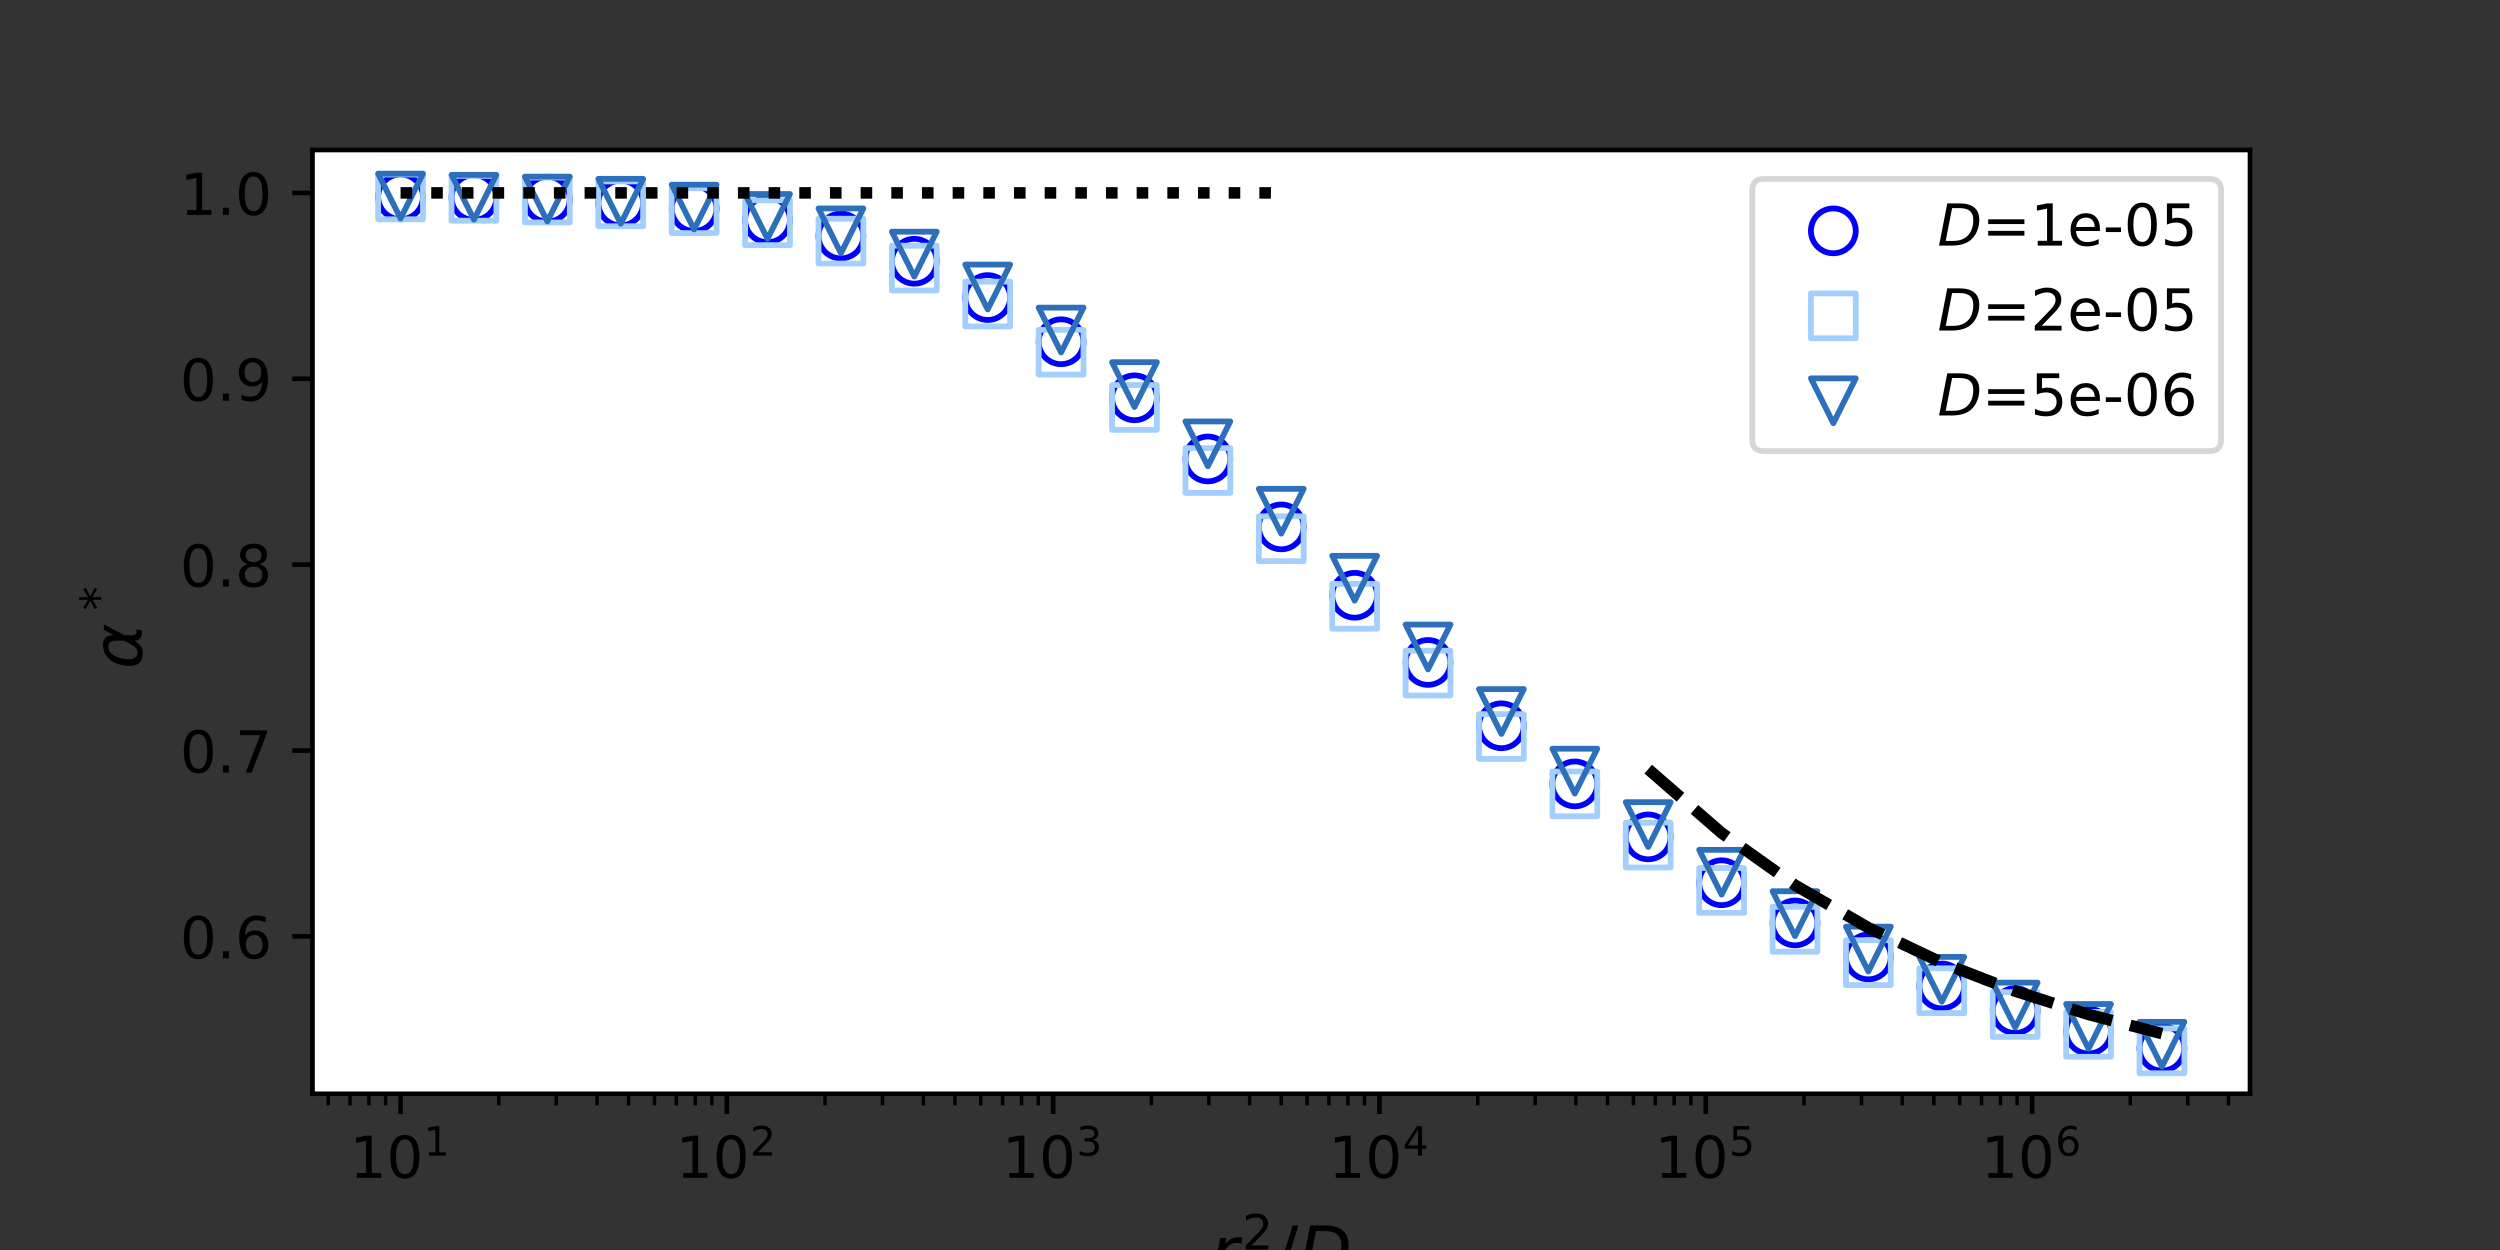 <?xml version="1.0" encoding="utf-8" standalone="no"?>
<!DOCTYPE svg PUBLIC "-//W3C//DTD SVG 1.1//EN"
  "http://www.w3.org/Graphics/SVG/1.1/DTD/svg11.dtd">
<!-- Created with matplotlib (https://matplotlib.org/) -->
<svg height="216pt" version="1.1" viewBox="0 0 432 216" width="432pt" xmlns="http://www.w3.org/2000/svg" xmlns:xlink="http://www.w3.org/1999/xlink">
 <rect x="0" y="0" width="432" height="216" fill="#333333" stroke="none"/>
 <defs>
  <style type="text/css">*{stroke-linecap:butt;stroke-linejoin:round;}</style>
 </defs>
 <g id="figure_1">
  <g id="patch_1">
   <path d="M 0 216 
L 432 216 
L 432 0 
L 0 0 
z
" style="fill:none;"/>
  </g>
  <g id="axes_1">
   <g id="patch_2">
    <path d="M 54 189 
L 388.8 189 
L 388.8 25.92 
L 54 25.92 
z
" style="fill:#ffffff;"/>
   </g>
   <g id="PathCollection_1">
    <defs>
     <path d="M 0 3.873 
C 1.027 3.873 2.012 3.465 2.739 2.739 
C 3.465 2.012 3.873 1.027 3.873 -0 
C 3.873 -1.027 3.465 -2.012 2.739 -2.739 
C 2.012 -3.465 1.027 -3.873 0 -3.873 
C -1.027 -3.873 -2.012 -3.465 -2.739 -2.739 
C -3.465 -2.012 -3.873 -1.027 -3.873 0 
C -3.873 1.027 -3.465 2.012 -2.739 2.739 
C -2.012 3.465 -1.027 3.873 0 3.873 
z
" id="C0_0_aa747ebd10"/>
    </defs>
    <g clip-path="url(#p4f9178a44e)">
     <use style="fill:none;stroke:#0000ff;" x="69.218" xlink:href="#C0_0_aa747ebd10" y="34.015"/>
    </g>
    <g clip-path="url(#p4f9178a44e)">
     <use style="fill:none;stroke:#0000ff;" x="81.9" xlink:href="#C0_0_aa747ebd10" y="34.131"/>
    </g>
    <g clip-path="url(#p4f9178a44e)">
     <use style="fill:none;stroke:#0000ff;" x="94.582" xlink:href="#C0_0_aa747ebd10" y="34.425"/>
    </g>
    <g clip-path="url(#p4f9178a44e)">
     <use style="fill:none;stroke:#0000ff;" x="107.264" xlink:href="#C0_0_aa747ebd10" y="35.079"/>
    </g>
    <g clip-path="url(#p4f9178a44e)">
     <use style="fill:none;stroke:#0000ff;" x="119.945" xlink:href="#C0_0_aa747ebd10" y="36.046"/>
    </g>
    <g clip-path="url(#p4f9178a44e)">
     <use style="fill:none;stroke:#0000ff;" x="132.627" xlink:href="#C0_0_aa747ebd10" y="37.988"/>
    </g>
    <g clip-path="url(#p4f9178a44e)">
     <use style="fill:none;stroke:#0000ff;" x="145.309" xlink:href="#C0_0_aa747ebd10" y="40.779"/>
    </g>
    <g clip-path="url(#p4f9178a44e)">
     <use style="fill:none;stroke:#0000ff;" x="157.991" xlink:href="#C0_0_aa747ebd10" y="45.143"/>
    </g>
    <g clip-path="url(#p4f9178a44e)">
     <use style="fill:none;stroke:#0000ff;" x="170.673" xlink:href="#C0_0_aa747ebd10" y="51.417"/>
    </g>
    <g clip-path="url(#p4f9178a44e)">
     <use style="fill:none;stroke:#0000ff;" x="183.355" xlink:href="#C0_0_aa747ebd10" y="59.054"/>
    </g>
    <g clip-path="url(#p4f9178a44e)">
     <use style="fill:none;stroke:#0000ff;" x="196.036" xlink:href="#C0_0_aa747ebd10" y="68.738"/>
    </g>
    <g clip-path="url(#p4f9178a44e)">
     <use style="fill:none;stroke:#0000ff;" x="208.718" xlink:href="#C0_0_aa747ebd10" y="79.308"/>
    </g>
    <g clip-path="url(#p4f9178a44e)">
     <use style="fill:none;stroke:#0000ff;" x="221.4" xlink:href="#C0_0_aa747ebd10" y="91.047"/>
    </g>
    <g clip-path="url(#p4f9178a44e)">
     <use style="fill:none;stroke:#0000ff;" x="234.082" xlink:href="#C0_0_aa747ebd10" y="102.861"/>
    </g>
    <g clip-path="url(#p4f9178a44e)">
     <use style="fill:none;stroke:#0000ff;" x="246.764" xlink:href="#C0_0_aa747ebd10" y="114.474"/>
    </g>
    <g clip-path="url(#p4f9178a44e)">
     <use style="fill:none;stroke:#0000ff;" x="259.445" xlink:href="#C0_0_aa747ebd10" y="125.413"/>
    </g>
    <g clip-path="url(#p4f9178a44e)">
     <use style="fill:none;stroke:#0000ff;" x="272.127" xlink:href="#C0_0_aa747ebd10" y="135.458"/>
    </g>
    <g clip-path="url(#p4f9178a44e)">
     <use style="fill:none;stroke:#0000ff;" x="284.809" xlink:href="#C0_0_aa747ebd10" y="144.613"/>
    </g>
    <g clip-path="url(#p4f9178a44e)">
     <use style="fill:none;stroke:#0000ff;" x="297.491" xlink:href="#C0_0_aa747ebd10" y="152.536"/>
    </g>
    <g clip-path="url(#p4f9178a44e)">
     <use style="fill:none;stroke:#0000ff;" x="310.173" xlink:href="#C0_0_aa747ebd10" y="159.482"/>
    </g>
    <g clip-path="url(#p4f9178a44e)">
     <use style="fill:none;stroke:#0000ff;" x="322.855" xlink:href="#C0_0_aa747ebd10" y="165.356"/>
    </g>
    <g clip-path="url(#p4f9178a44e)">
     <use style="fill:none;stroke:#0000ff;" x="335.536" xlink:href="#C0_0_aa747ebd10" y="170.372"/>
    </g>
    <g clip-path="url(#p4f9178a44e)">
     <use style="fill:none;stroke:#0000ff;" x="348.218" xlink:href="#C0_0_aa747ebd10" y="174.627"/>
    </g>
    <g clip-path="url(#p4f9178a44e)">
     <use style="fill:none;stroke:#0000ff;" x="360.9" xlink:href="#C0_0_aa747ebd10" y="178.178"/>
    </g>
    <g clip-path="url(#p4f9178a44e)">
     <use style="fill:none;stroke:#0000ff;" x="373.582" xlink:href="#C0_0_aa747ebd10" y="181.138"/>
    </g>
   </g>
   <g id="PathCollection_2">
    <defs>
     <path d="M -3.873 3.873 
L 3.873 3.873 
L 3.873 -3.873 
L -3.873 -3.873 
z
" id="C1_0_0192ab6ee5"/>
    </defs>
    <g clip-path="url(#p4f9178a44e)">
     <use style="fill:none;stroke:#a2cffe;" x="69.218" xlink:href="#C1_0_0192ab6ee5" y="34.025"/>
    </g>
    <g clip-path="url(#p4f9178a44e)">
     <use style="fill:none;stroke:#a2cffe;" x="81.9" xlink:href="#C1_0_0192ab6ee5" y="34.264"/>
    </g>
    <g clip-path="url(#p4f9178a44e)">
     <use style="fill:none;stroke:#a2cffe;" x="94.582" xlink:href="#C1_0_0192ab6ee5" y="34.561"/>
    </g>
    <g clip-path="url(#p4f9178a44e)">
     <use style="fill:none;stroke:#a2cffe;" x="107.264" xlink:href="#C1_0_0192ab6ee5" y="35.224"/>
    </g>
    <g clip-path="url(#p4f9178a44e)">
     <use style="fill:none;stroke:#a2cffe;" x="119.945" xlink:href="#C1_0_0192ab6ee5" y="36.4"/>
    </g>
    <g clip-path="url(#p4f9178a44e)">
     <use style="fill:none;stroke:#a2cffe;" x="132.627" xlink:href="#C1_0_0192ab6ee5" y="38.495"/>
    </g>
    <g clip-path="url(#p4f9178a44e)">
     <use style="fill:none;stroke:#a2cffe;" x="145.309" xlink:href="#C1_0_0192ab6ee5" y="41.665"/>
    </g>
    <g clip-path="url(#p4f9178a44e)">
     <use style="fill:none;stroke:#a2cffe;" x="157.991" xlink:href="#C1_0_0192ab6ee5" y="46.326"/>
    </g>
    <g clip-path="url(#p4f9178a44e)">
     <use style="fill:none;stroke:#a2cffe;" x="170.673" xlink:href="#C1_0_0192ab6ee5" y="52.539"/>
    </g>
    <g clip-path="url(#p4f9178a44e)">
     <use style="fill:none;stroke:#a2cffe;" x="183.355" xlink:href="#C1_0_0192ab6ee5" y="60.864"/>
    </g>
    <g clip-path="url(#p4f9178a44e)">
     <use style="fill:none;stroke:#a2cffe;" x="196.036" xlink:href="#C1_0_0192ab6ee5" y="70.404"/>
    </g>
    <g clip-path="url(#p4f9178a44e)">
     <use style="fill:none;stroke:#a2cffe;" x="208.718" xlink:href="#C1_0_0192ab6ee5" y="81.304"/>
    </g>
    <g clip-path="url(#p4f9178a44e)">
     <use style="fill:none;stroke:#a2cffe;" x="221.4" xlink:href="#C1_0_0192ab6ee5" y="93.09"/>
    </g>
    <g clip-path="url(#p4f9178a44e)">
     <use style="fill:none;stroke:#a2cffe;" x="234.082" xlink:href="#C1_0_0192ab6ee5" y="104.771"/>
    </g>
    <g clip-path="url(#p4f9178a44e)">
     <use style="fill:none;stroke:#a2cffe;" x="246.764" xlink:href="#C1_0_0192ab6ee5" y="116.314"/>
    </g>
    <g clip-path="url(#p4f9178a44e)">
     <use style="fill:none;stroke:#a2cffe;" x="259.445" xlink:href="#C1_0_0192ab6ee5" y="127.267"/>
    </g>
    <g clip-path="url(#p4f9178a44e)">
     <use style="fill:none;stroke:#a2cffe;" x="272.127" xlink:href="#C1_0_0192ab6ee5" y="137.187"/>
    </g>
    <g clip-path="url(#p4f9178a44e)">
     <use style="fill:none;stroke:#a2cffe;" x="284.809" xlink:href="#C1_0_0192ab6ee5" y="146.028"/>
    </g>
    <g clip-path="url(#p4f9178a44e)">
     <use style="fill:none;stroke:#a2cffe;" x="297.491" xlink:href="#C1_0_0192ab6ee5" y="153.865"/>
    </g>
    <g clip-path="url(#p4f9178a44e)">
     <use style="fill:none;stroke:#a2cffe;" x="310.173" xlink:href="#C1_0_0192ab6ee5" y="160.577"/>
    </g>
    <g clip-path="url(#p4f9178a44e)">
     <use style="fill:none;stroke:#a2cffe;" x="322.855" xlink:href="#C1_0_0192ab6ee5" y="166.347"/>
    </g>
    <g clip-path="url(#p4f9178a44e)">
     <use style="fill:none;stroke:#a2cffe;" x="335.536" xlink:href="#C1_0_0192ab6ee5" y="171.195"/>
    </g>
    <g clip-path="url(#p4f9178a44e)">
     <use style="fill:none;stroke:#a2cffe;" x="348.218" xlink:href="#C1_0_0192ab6ee5" y="175.303"/>
    </g>
    <g clip-path="url(#p4f9178a44e)">
     <use style="fill:none;stroke:#a2cffe;" x="360.9" xlink:href="#C1_0_0192ab6ee5" y="178.73"/>
    </g>
    <g clip-path="url(#p4f9178a44e)">
     <use style="fill:none;stroke:#a2cffe;" x="373.582" xlink:href="#C1_0_0192ab6ee5" y="181.587"/>
    </g>
   </g>
   <g id="PathCollection_3">
    <path clip-path="url(#p4f9178a44e)" d="M 69.218 37.747 
L 73.091 30.001 
L 65.345 30.001 
z
" style="fill:none;stroke:#2c6fbb;"/>
    <path clip-path="url(#p4f9178a44e)" d="M 81.9 37.953 
L 85.773 30.207 
L 78.027 30.207 
z
" style="fill:none;stroke:#2c6fbb;"/>
    <path clip-path="url(#p4f9178a44e)" d="M 94.582 38.262 
L 98.455 30.516 
L 90.709 30.516 
z
" style="fill:none;stroke:#2c6fbb;"/>
    <path clip-path="url(#p4f9178a44e)" d="M 107.264 38.652 
L 111.137 30.906 
L 103.391 30.906 
z
" style="fill:none;stroke:#2c6fbb;"/>
    <path clip-path="url(#p4f9178a44e)" d="M 119.945 39.656 
L 123.818 31.91 
L 116.072 31.91 
z
" style="fill:none;stroke:#2c6fbb;"/>
    <path clip-path="url(#p4f9178a44e)" d="M 132.627 41.278 
L 136.5 33.532 
L 128.754 33.532 
z
" style="fill:none;stroke:#2c6fbb;"/>
    <path clip-path="url(#p4f9178a44e)" d="M 145.309 43.765 
L 149.182 36.019 
L 141.436 36.019 
z
" style="fill:none;stroke:#2c6fbb;"/>
    <path clip-path="url(#p4f9178a44e)" d="M 157.991 47.784 
L 161.864 40.038 
L 154.118 40.038 
z
" style="fill:none;stroke:#2c6fbb;"/>
    <path clip-path="url(#p4f9178a44e)" d="M 170.673 53.467 
L 174.546 45.721 
L 166.8 45.721 
z
" style="fill:none;stroke:#2c6fbb;"/>
    <path clip-path="url(#p4f9178a44e)" d="M 183.355 60.902 
L 187.228 53.156 
L 179.482 53.156 
z
" style="fill:none;stroke:#2c6fbb;"/>
    <path clip-path="url(#p4f9178a44e)" d="M 196.036 70.333 
L 199.909 62.587 
L 192.163 62.587 
z
" style="fill:none;stroke:#2c6fbb;"/>
    <path clip-path="url(#p4f9178a44e)" d="M 208.718 80.565 
L 212.591 72.819 
L 204.845 72.819 
z
" style="fill:none;stroke:#2c6fbb;"/>
    <path clip-path="url(#p4f9178a44e)" d="M 221.4 92.214 
L 225.273 84.468 
L 217.527 84.468 
z
" style="fill:none;stroke:#2c6fbb;"/>
    <path clip-path="url(#p4f9178a44e)" d="M 234.082 103.792 
L 237.955 96.046 
L 230.209 96.046 
z
" style="fill:none;stroke:#2c6fbb;"/>
    <path clip-path="url(#p4f9178a44e)" d="M 246.764 115.669 
L 250.637 107.923 
L 242.891 107.923 
z
" style="fill:none;stroke:#2c6fbb;"/>
    <path clip-path="url(#p4f9178a44e)" d="M 259.445 126.82 
L 263.318 119.074 
L 255.572 119.074 
z
" style="fill:none;stroke:#2c6fbb;"/>
    <path clip-path="url(#p4f9178a44e)" d="M 272.127 137.126 
L 276 129.38 
L 268.254 129.38 
z
" style="fill:none;stroke:#2c6fbb;"/>
    <path clip-path="url(#p4f9178a44e)" d="M 284.809 146.361 
L 288.682 138.615 
L 280.936 138.615 
z
" style="fill:none;stroke:#2c6fbb;"/>
    <path clip-path="url(#p4f9178a44e)" d="M 297.491 154.594 
L 301.364 146.848 
L 293.618 146.848 
z
" style="fill:none;stroke:#2c6fbb;"/>
    <path clip-path="url(#p4f9178a44e)" d="M 310.173 161.749 
L 314.046 154.003 
L 306.3 154.003 
z
" style="fill:none;stroke:#2c6fbb;"/>
    <path clip-path="url(#p4f9178a44e)" d="M 322.855 167.87 
L 326.728 160.124 
L 318.982 160.124 
z
" style="fill:none;stroke:#2c6fbb;"/>
    <path clip-path="url(#p4f9178a44e)" d="M 335.536 173.095 
L 339.409 165.349 
L 331.663 165.349 
z
" style="fill:none;stroke:#2c6fbb;"/>
    <path clip-path="url(#p4f9178a44e)" d="M 348.218 177.546 
L 352.091 169.8 
L 344.345 169.8 
z
" style="fill:none;stroke:#2c6fbb;"/>
    <path clip-path="url(#p4f9178a44e)" d="M 360.9 181.243 
L 364.773 173.497 
L 357.027 173.497 
z
" style="fill:none;stroke:#2c6fbb;"/>
    <path clip-path="url(#p4f9178a44e)" d="M 373.582 184.324 
L 377.455 176.578 
L 369.709 176.578 
z
" style="fill:none;stroke:#2c6fbb;"/>
   </g>
   <g id="matplotlib.axis_1">
    <g id="xtick_1">
     <g id="line2d_1">
      <defs>
       <path d="M 0 0 
L 0 3.5 
" id="m1afbe76cda" style="stroke:#000000;stroke-width:0.8;"/>
      </defs>
      <g>
       <use style="stroke:#000000;stroke-width:0.8;" x="69.218" xlink:href="#m1afbe76cda" y="189"/>
      </g>
     </g>
     <g id="text_1">
      <!-- $\mathdefault{10^{1}}$ -->
      <g transform="translate(60.418 203.598)scale(0.1 -0.1)">
       <defs>
        <path d="M 12.406 8.297 
L 28.516 8.297 
L 28.516 63.922 
L 10.984 60.406 
L 10.984 69.391 
L 28.422 72.906 
L 38.281 72.906 
L 38.281 8.297 
L 54.391 8.297 
L 54.391 0 
L 12.406 0 
z
" id="DejaVuSans-49"/>
        <path d="M 31.781 66.406 
Q 24.172 66.406 20.328 58.906 
Q 16.5 51.422 16.5 36.375 
Q 16.5 21.391 20.328 13.891 
Q 24.172 6.391 31.781 6.391 
Q 39.453 6.391 43.281 13.891 
Q 47.125 21.391 47.125 36.375 
Q 47.125 51.422 43.281 58.906 
Q 39.453 66.406 31.781 66.406 
z
M 31.781 74.219 
Q 44.047 74.219 50.516 64.516 
Q 56.984 54.828 56.984 36.375 
Q 56.984 17.969 50.516 8.266 
Q 44.047 -1.422 31.781 -1.422 
Q 19.531 -1.422 13.062 8.266 
Q 6.594 17.969 6.594 36.375 
Q 6.594 54.828 13.062 64.516 
Q 19.531 74.219 31.781 74.219 
z
" id="DejaVuSans-48"/>
       </defs>
       <use transform="translate(0 0.684)" xlink:href="#DejaVuSans-49"/>
       <use transform="translate(63.623 0.684)" xlink:href="#DejaVuSans-48"/>
       <use transform="translate(128.203 38.966)scale(0.7)" xlink:href="#DejaVuSans-49"/>
      </g>
     </g>
    </g>
    <g id="xtick_2">
     <g id="line2d_2">
      <g>
       <use style="stroke:#000000;stroke-width:0.8;" x="125.603" xlink:href="#m1afbe76cda" y="189"/>
      </g>
     </g>
     <g id="text_2">
      <!-- $\mathdefault{10^{2}}$ -->
      <g transform="translate(116.803 203.598)scale(0.1 -0.1)">
       <defs>
        <path d="M 19.188 8.297 
L 53.609 8.297 
L 53.609 0 
L 7.328 0 
L 7.328 8.297 
Q 12.938 14.109 22.625 23.891 
Q 32.328 33.688 34.812 36.531 
Q 39.547 41.844 41.422 45.531 
Q 43.312 49.219 43.312 52.781 
Q 43.312 58.594 39.234 62.25 
Q 35.156 65.922 28.609 65.922 
Q 23.969 65.922 18.812 64.312 
Q 13.672 62.703 7.812 59.422 
L 7.812 69.391 
Q 13.766 71.781 18.938 73 
Q 24.125 74.219 28.422 74.219 
Q 39.75 74.219 46.484 68.547 
Q 53.219 62.891 53.219 53.422 
Q 53.219 48.922 51.531 44.891 
Q 49.859 40.875 45.406 35.406 
Q 44.188 33.984 37.641 27.219 
Q 31.109 20.453 19.188 8.297 
z
" id="DejaVuSans-50"/>
       </defs>
       <use transform="translate(0 0.766)" xlink:href="#DejaVuSans-49"/>
       <use transform="translate(63.623 0.766)" xlink:href="#DejaVuSans-48"/>
       <use transform="translate(128.203 39.047)scale(0.7)" xlink:href="#DejaVuSans-50"/>
      </g>
     </g>
    </g>
    <g id="xtick_3">
     <g id="line2d_3">
      <g>
       <use style="stroke:#000000;stroke-width:0.8;" x="181.988" xlink:href="#m1afbe76cda" y="189"/>
      </g>
     </g>
     <g id="text_3">
      <!-- $\mathdefault{10^{3}}$ -->
      <g transform="translate(173.188 203.598)scale(0.1 -0.1)">
       <defs>
        <path d="M 40.578 39.312 
Q 47.656 37.797 51.625 33 
Q 55.609 28.219 55.609 21.188 
Q 55.609 10.406 48.188 4.484 
Q 40.766 -1.422 27.094 -1.422 
Q 22.516 -1.422 17.656 -0.516 
Q 12.797 0.391 7.625 2.203 
L 7.625 11.719 
Q 11.719 9.328 16.594 8.109 
Q 21.484 6.891 26.812 6.891 
Q 36.078 6.891 40.938 10.547 
Q 45.797 14.203 45.797 21.188 
Q 45.797 27.641 41.281 31.266 
Q 36.766 34.906 28.719 34.906 
L 20.219 34.906 
L 20.219 43.016 
L 29.109 43.016 
Q 36.375 43.016 40.234 45.922 
Q 44.094 48.828 44.094 54.297 
Q 44.094 59.906 40.109 62.906 
Q 36.141 65.922 28.719 65.922 
Q 24.656 65.922 20.016 65.031 
Q 15.375 64.156 9.812 62.312 
L 9.812 71.094 
Q 15.438 72.656 20.344 73.438 
Q 25.25 74.219 29.594 74.219 
Q 40.828 74.219 47.359 69.109 
Q 53.906 64.016 53.906 55.328 
Q 53.906 49.266 50.438 45.094 
Q 46.969 40.922 40.578 39.312 
z
" id="DejaVuSans-51"/>
       </defs>
       <use transform="translate(0 0.766)" xlink:href="#DejaVuSans-49"/>
       <use transform="translate(63.623 0.766)" xlink:href="#DejaVuSans-48"/>
       <use transform="translate(128.203 39.047)scale(0.7)" xlink:href="#DejaVuSans-51"/>
      </g>
     </g>
    </g>
    <g id="xtick_4">
     <g id="line2d_4">
      <g>
       <use style="stroke:#000000;stroke-width:0.8;" x="238.374" xlink:href="#m1afbe76cda" y="189"/>
      </g>
     </g>
     <g id="text_4">
      <!-- $\mathdefault{10^{4}}$ -->
      <g transform="translate(229.574 203.598)scale(0.1 -0.1)">
       <defs>
        <path d="M 37.797 64.312 
L 12.891 25.391 
L 37.797 25.391 
z
M 35.203 72.906 
L 47.609 72.906 
L 47.609 25.391 
L 58.016 25.391 
L 58.016 17.188 
L 47.609 17.188 
L 47.609 0 
L 37.797 0 
L 37.797 17.188 
L 4.891 17.188 
L 4.891 26.703 
z
" id="DejaVuSans-52"/>
       </defs>
       <use transform="translate(0 0.684)" xlink:href="#DejaVuSans-49"/>
       <use transform="translate(63.623 0.684)" xlink:href="#DejaVuSans-48"/>
       <use transform="translate(128.203 38.966)scale(0.7)" xlink:href="#DejaVuSans-52"/>
      </g>
     </g>
    </g>
    <g id="xtick_5">
     <g id="line2d_5">
      <g>
       <use style="stroke:#000000;stroke-width:0.8;" x="294.759" xlink:href="#m1afbe76cda" y="189"/>
      </g>
     </g>
     <g id="text_5">
      <!-- $\mathdefault{10^{5}}$ -->
      <g transform="translate(285.959 203.598)scale(0.1 -0.1)">
       <defs>
        <path d="M 10.797 72.906 
L 49.516 72.906 
L 49.516 64.594 
L 19.828 64.594 
L 19.828 46.734 
Q 21.969 47.469 24.109 47.828 
Q 26.266 48.188 28.422 48.188 
Q 40.625 48.188 47.75 41.5 
Q 54.891 34.812 54.891 23.391 
Q 54.891 11.625 47.562 5.094 
Q 40.234 -1.422 26.906 -1.422 
Q 22.312 -1.422 17.547 -0.641 
Q 12.797 0.141 7.719 1.703 
L 7.719 11.625 
Q 12.109 9.234 16.797 8.062 
Q 21.484 6.891 26.703 6.891 
Q 35.156 6.891 40.078 11.328 
Q 45.016 15.766 45.016 23.391 
Q 45.016 31 40.078 35.438 
Q 35.156 39.891 26.703 39.891 
Q 22.75 39.891 18.812 39.016 
Q 14.891 38.141 10.797 36.281 
z
" id="DejaVuSans-53"/>
       </defs>
       <use transform="translate(0 0.684)" xlink:href="#DejaVuSans-49"/>
       <use transform="translate(63.623 0.684)" xlink:href="#DejaVuSans-48"/>
       <use transform="translate(128.203 38.966)scale(0.7)" xlink:href="#DejaVuSans-53"/>
      </g>
     </g>
    </g>
    <g id="xtick_6">
     <g id="line2d_6">
      <g>
       <use style="stroke:#000000;stroke-width:0.8;" x="351.144" xlink:href="#m1afbe76cda" y="189"/>
      </g>
     </g>
     <g id="text_6">
      <!-- $\mathdefault{10^{6}}$ -->
      <g transform="translate(342.344 203.598)scale(0.1 -0.1)">
       <defs>
        <path d="M 33.016 40.375 
Q 26.375 40.375 22.484 35.828 
Q 18.609 31.297 18.609 23.391 
Q 18.609 15.531 22.484 10.953 
Q 26.375 6.391 33.016 6.391 
Q 39.656 6.391 43.531 10.953 
Q 47.406 15.531 47.406 23.391 
Q 47.406 31.297 43.531 35.828 
Q 39.656 40.375 33.016 40.375 
z
M 52.594 71.297 
L 52.594 62.312 
Q 48.875 64.062 45.094 64.984 
Q 41.312 65.922 37.594 65.922 
Q 27.828 65.922 22.672 59.328 
Q 17.531 52.734 16.797 39.406 
Q 19.672 43.656 24.016 45.922 
Q 28.375 48.188 33.594 48.188 
Q 44.578 48.188 50.953 41.516 
Q 57.328 34.859 57.328 23.391 
Q 57.328 12.156 50.688 5.359 
Q 44.047 -1.422 33.016 -1.422 
Q 20.359 -1.422 13.672 8.266 
Q 6.984 17.969 6.984 36.375 
Q 6.984 53.656 15.188 63.938 
Q 23.391 74.219 37.203 74.219 
Q 40.922 74.219 44.703 73.484 
Q 48.484 72.75 52.594 71.297 
z
" id="DejaVuSans-54"/>
       </defs>
       <use transform="translate(0 0.766)" xlink:href="#DejaVuSans-49"/>
       <use transform="translate(63.623 0.766)" xlink:href="#DejaVuSans-48"/>
       <use transform="translate(128.203 39.047)scale(0.7)" xlink:href="#DejaVuSans-54"/>
      </g>
     </g>
    </g>
    <g id="xtick_7">
     <g id="line2d_7">
      <defs>
       <path d="M 0 0 
L 0 2 
" id="m0ba45d228d" style="stroke:#000000;stroke-width:0.6;"/>
      </defs>
      <g>
       <use style="stroke:#000000;stroke-width:0.6;" x="56.709" xlink:href="#m0ba45d228d" y="189"/>
      </g>
     </g>
    </g>
    <g id="xtick_8">
     <g id="line2d_8">
      <g>
       <use style="stroke:#000000;stroke-width:0.6;" x="60.484" xlink:href="#m0ba45d228d" y="189"/>
      </g>
     </g>
    </g>
    <g id="xtick_9">
     <g id="line2d_9">
      <g>
       <use style="stroke:#000000;stroke-width:0.6;" x="63.754" xlink:href="#m0ba45d228d" y="189"/>
      </g>
     </g>
    </g>
    <g id="xtick_10">
     <g id="line2d_10">
      <g>
       <use style="stroke:#000000;stroke-width:0.6;" x="66.638" xlink:href="#m0ba45d228d" y="189"/>
      </g>
     </g>
    </g>
    <g id="xtick_11">
     <g id="line2d_11">
      <g>
       <use style="stroke:#000000;stroke-width:0.6;" x="86.192" xlink:href="#m0ba45d228d" y="189"/>
      </g>
     </g>
    </g>
    <g id="xtick_12">
     <g id="line2d_12">
      <g>
       <use style="stroke:#000000;stroke-width:0.6;" x="96.121" xlink:href="#m0ba45d228d" y="189"/>
      </g>
     </g>
    </g>
    <g id="xtick_13">
     <g id="line2d_13">
      <g>
       <use style="stroke:#000000;stroke-width:0.6;" x="103.165" xlink:href="#m0ba45d228d" y="189"/>
      </g>
     </g>
    </g>
    <g id="xtick_14">
     <g id="line2d_14">
      <g>
       <use style="stroke:#000000;stroke-width:0.6;" x="108.63" xlink:href="#m0ba45d228d" y="189"/>
      </g>
     </g>
    </g>
    <g id="xtick_15">
     <g id="line2d_15">
      <g>
       <use style="stroke:#000000;stroke-width:0.6;" x="113.094" xlink:href="#m0ba45d228d" y="189"/>
      </g>
     </g>
    </g>
    <g id="xtick_16">
     <g id="line2d_16">
      <g>
       <use style="stroke:#000000;stroke-width:0.6;" x="116.869" xlink:href="#m0ba45d228d" y="189"/>
      </g>
     </g>
    </g>
    <g id="xtick_17">
     <g id="line2d_17">
      <g>
       <use style="stroke:#000000;stroke-width:0.6;" x="120.139" xlink:href="#m0ba45d228d" y="189"/>
      </g>
     </g>
    </g>
    <g id="xtick_18">
     <g id="line2d_18">
      <g>
       <use style="stroke:#000000;stroke-width:0.6;" x="123.023" xlink:href="#m0ba45d228d" y="189"/>
      </g>
     </g>
    </g>
    <g id="xtick_19">
     <g id="line2d_19">
      <g>
       <use style="stroke:#000000;stroke-width:0.6;" x="142.577" xlink:href="#m0ba45d228d" y="189"/>
      </g>
     </g>
    </g>
    <g id="xtick_20">
     <g id="line2d_20">
      <g>
       <use style="stroke:#000000;stroke-width:0.6;" x="152.506" xlink:href="#m0ba45d228d" y="189"/>
      </g>
     </g>
    </g>
    <g id="xtick_21">
     <g id="line2d_21">
      <g>
       <use style="stroke:#000000;stroke-width:0.6;" x="159.551" xlink:href="#m0ba45d228d" y="189"/>
      </g>
     </g>
    </g>
    <g id="xtick_22">
     <g id="line2d_22">
      <g>
       <use style="stroke:#000000;stroke-width:0.6;" x="165.015" xlink:href="#m0ba45d228d" y="189"/>
      </g>
     </g>
    </g>
    <g id="xtick_23">
     <g id="line2d_23">
      <g>
       <use style="stroke:#000000;stroke-width:0.6;" x="169.48" xlink:href="#m0ba45d228d" y="189"/>
      </g>
     </g>
    </g>
    <g id="xtick_24">
     <g id="line2d_24">
      <g>
       <use style="stroke:#000000;stroke-width:0.6;" x="173.254" xlink:href="#m0ba45d228d" y="189"/>
      </g>
     </g>
    </g>
    <g id="xtick_25">
     <g id="line2d_25">
      <g>
       <use style="stroke:#000000;stroke-width:0.6;" x="176.524" xlink:href="#m0ba45d228d" y="189"/>
      </g>
     </g>
    </g>
    <g id="xtick_26">
     <g id="line2d_26">
      <g>
       <use style="stroke:#000000;stroke-width:0.6;" x="179.408" xlink:href="#m0ba45d228d" y="189"/>
      </g>
     </g>
    </g>
    <g id="xtick_27">
     <g id="line2d_27">
      <g>
       <use style="stroke:#000000;stroke-width:0.6;" x="198.962" xlink:href="#m0ba45d228d" y="189"/>
      </g>
     </g>
    </g>
    <g id="xtick_28">
     <g id="line2d_28">
      <g>
       <use style="stroke:#000000;stroke-width:0.6;" x="208.891" xlink:href="#m0ba45d228d" y="189"/>
      </g>
     </g>
    </g>
    <g id="xtick_29">
     <g id="line2d_29">
      <g>
       <use style="stroke:#000000;stroke-width:0.6;" x="215.936" xlink:href="#m0ba45d228d" y="189"/>
      </g>
     </g>
    </g>
    <g id="xtick_30">
     <g id="line2d_30">
      <g>
       <use style="stroke:#000000;stroke-width:0.6;" x="221.4" xlink:href="#m0ba45d228d" y="189"/>
      </g>
     </g>
    </g>
    <g id="xtick_31">
     <g id="line2d_31">
      <g>
       <use style="stroke:#000000;stroke-width:0.6;" x="225.865" xlink:href="#m0ba45d228d" y="189"/>
      </g>
     </g>
    </g>
    <g id="xtick_32">
     <g id="line2d_32">
      <g>
       <use style="stroke:#000000;stroke-width:0.6;" x="229.639" xlink:href="#m0ba45d228d" y="189"/>
      </g>
     </g>
    </g>
    <g id="xtick_33">
     <g id="line2d_33">
      <g>
       <use style="stroke:#000000;stroke-width:0.6;" x="232.909" xlink:href="#m0ba45d228d" y="189"/>
      </g>
     </g>
    </g>
    <g id="xtick_34">
     <g id="line2d_34">
      <g>
       <use style="stroke:#000000;stroke-width:0.6;" x="235.794" xlink:href="#m0ba45d228d" y="189"/>
      </g>
     </g>
    </g>
    <g id="xtick_35">
     <g id="line2d_35">
      <g>
       <use style="stroke:#000000;stroke-width:0.6;" x="255.347" xlink:href="#m0ba45d228d" y="189"/>
      </g>
     </g>
    </g>
    <g id="xtick_36">
     <g id="line2d_36">
      <g>
       <use style="stroke:#000000;stroke-width:0.6;" x="265.276" xlink:href="#m0ba45d228d" y="189"/>
      </g>
     </g>
    </g>
    <g id="xtick_37">
     <g id="line2d_37">
      <g>
       <use style="stroke:#000000;stroke-width:0.6;" x="272.321" xlink:href="#m0ba45d228d" y="189"/>
      </g>
     </g>
    </g>
    <g id="xtick_38">
     <g id="line2d_38">
      <g>
       <use style="stroke:#000000;stroke-width:0.6;" x="277.785" xlink:href="#m0ba45d228d" y="189"/>
      </g>
     </g>
    </g>
    <g id="xtick_39">
     <g id="line2d_39">
      <g>
       <use style="stroke:#000000;stroke-width:0.6;" x="282.25" xlink:href="#m0ba45d228d" y="189"/>
      </g>
     </g>
    </g>
    <g id="xtick_40">
     <g id="line2d_40">
      <g>
       <use style="stroke:#000000;stroke-width:0.6;" x="286.025" xlink:href="#m0ba45d228d" y="189"/>
      </g>
     </g>
    </g>
    <g id="xtick_41">
     <g id="line2d_41">
      <g>
       <use style="stroke:#000000;stroke-width:0.6;" x="289.294" xlink:href="#m0ba45d228d" y="189"/>
      </g>
     </g>
    </g>
    <g id="xtick_42">
     <g id="line2d_42">
      <g>
       <use style="stroke:#000000;stroke-width:0.6;" x="292.179" xlink:href="#m0ba45d228d" y="189"/>
      </g>
     </g>
    </g>
    <g id="xtick_43">
     <g id="line2d_43">
      <g>
       <use style="stroke:#000000;stroke-width:0.6;" x="311.732" xlink:href="#m0ba45d228d" y="189"/>
      </g>
     </g>
    </g>
    <g id="xtick_44">
     <g id="line2d_44">
      <g>
       <use style="stroke:#000000;stroke-width:0.6;" x="321.661" xlink:href="#m0ba45d228d" y="189"/>
      </g>
     </g>
    </g>
    <g id="xtick_45">
     <g id="line2d_45">
      <g>
       <use style="stroke:#000000;stroke-width:0.6;" x="328.706" xlink:href="#m0ba45d228d" y="189"/>
      </g>
     </g>
    </g>
    <g id="xtick_46">
     <g id="line2d_46">
      <g>
       <use style="stroke:#000000;stroke-width:0.6;" x="334.17" xlink:href="#m0ba45d228d" y="189"/>
      </g>
     </g>
    </g>
    <g id="xtick_47">
     <g id="line2d_47">
      <g>
       <use style="stroke:#000000;stroke-width:0.6;" x="338.635" xlink:href="#m0ba45d228d" y="189"/>
      </g>
     </g>
    </g>
    <g id="xtick_48">
     <g id="line2d_48">
      <g>
       <use style="stroke:#000000;stroke-width:0.6;" x="342.41" xlink:href="#m0ba45d228d" y="189"/>
      </g>
     </g>
    </g>
    <g id="xtick_49">
     <g id="line2d_49">
      <g>
       <use style="stroke:#000000;stroke-width:0.6;" x="345.68" xlink:href="#m0ba45d228d" y="189"/>
      </g>
     </g>
    </g>
    <g id="xtick_50">
     <g id="line2d_50">
      <g>
       <use style="stroke:#000000;stroke-width:0.6;" x="348.564" xlink:href="#m0ba45d228d" y="189"/>
      </g>
     </g>
    </g>
    <g id="xtick_51">
     <g id="line2d_51">
      <g>
       <use style="stroke:#000000;stroke-width:0.6;" x="368.118" xlink:href="#m0ba45d228d" y="189"/>
      </g>
     </g>
    </g>
    <g id="xtick_52">
     <g id="line2d_52">
      <g>
       <use style="stroke:#000000;stroke-width:0.6;" x="378.046" xlink:href="#m0ba45d228d" y="189"/>
      </g>
     </g>
    </g>
    <g id="xtick_53">
     <g id="line2d_53">
      <g>
       <use style="stroke:#000000;stroke-width:0.6;" x="385.091" xlink:href="#m0ba45d228d" y="189"/>
      </g>
     </g>
    </g>
    <g id="text_7">
     <!-- $r_0^2/D$ -->
     <g transform="translate(209.16 220.598)scale(0.12 -0.12)">
      <defs>
       <path d="M 44.578 46.391 
Q 43.219 47.125 41.453 47.516 
Q 39.703 47.906 37.703 47.906 
Q 30.516 47.906 25.141 42.453 
Q 19.781 37.016 18.016 27.875 
L 12.5 0 
L 3.516 0 
L 14.203 54.688 
L 23.188 54.688 
L 21.484 46.188 
Q 25.047 50.922 30 53.453 
Q 34.969 56 40.578 56 
Q 42.047 56 43.453 55.828 
Q 44.875 55.672 46.297 55.281 
z
" id="DejaVuSans-Oblique-114"/>
       <path d="M 25.391 72.906 
L 33.688 72.906 
L 8.297 -9.281 
L 0 -9.281 
z
" id="DejaVuSans-47"/>
       <path d="M 16.891 72.906 
L 38.094 72.906 
Q 54.984 72.906 63.594 65.75 
Q 72.219 58.594 72.219 44.484 
Q 72.219 35.156 68.938 26.531 
Q 65.672 17.922 59.906 12.016 
Q 54.109 5.953 45.172 2.969 
Q 36.234 0 24.031 0 
L 2.688 0 
z
M 25.203 64.797 
L 14.203 8.109 
L 27.094 8.109 
Q 43.656 8.109 52.734 17.625 
Q 61.812 27.156 61.812 44.484 
Q 61.812 54.984 55.953 59.891 
Q 50.094 64.797 37.594 64.797 
z
" id="DejaVuSans-Oblique-68"/>
      </defs>
      <use transform="translate(0 0.766)" xlink:href="#DejaVuSans-Oblique-114"/>
      <use transform="translate(45.763 39.047)scale(0.7)" xlink:href="#DejaVuSans-50"/>
      <use transform="translate(41.113 -26.578)scale(0.7)" xlink:href="#DejaVuSans-48"/>
      <use transform="translate(93.034 0.766)" xlink:href="#DejaVuSans-47"/>
      <use transform="translate(126.725 0.766)" xlink:href="#DejaVuSans-Oblique-68"/>
     </g>
    </g>
   </g>
   <g id="matplotlib.axis_2">
    <g id="ytick_1">
     <g id="line2d_54">
      <defs>
       <path d="M 0 0 
L -3.5 0 
" id="m0abb924d23" style="stroke:#000000;stroke-width:0.8;"/>
      </defs>
      <g>
       <use style="stroke:#000000;stroke-width:0.8;" x="54" xlink:href="#m0abb924d23" y="161.811"/>
      </g>
     </g>
     <g id="text_8">
      <!-- 0.6 -->
      <g transform="translate(31.097 165.61)scale(0.1 -0.1)">
       <defs>
        <path d="M 10.688 12.406 
L 21 12.406 
L 21 0 
L 10.688 0 
z
" id="DejaVuSans-46"/>
       </defs>
       <use xlink:href="#DejaVuSans-48"/>
       <use x="63.623" xlink:href="#DejaVuSans-46"/>
       <use x="95.41" xlink:href="#DejaVuSans-54"/>
      </g>
     </g>
    </g>
    <g id="ytick_2">
     <g id="line2d_55">
      <g>
       <use style="stroke:#000000;stroke-width:0.8;" x="54" xlink:href="#m0abb924d23" y="129.692"/>
      </g>
     </g>
     <g id="text_9">
      <!-- 0.7 -->
      <g transform="translate(31.097 133.491)scale(0.1 -0.1)">
       <defs>
        <path d="M 8.203 72.906 
L 55.078 72.906 
L 55.078 68.703 
L 28.609 0 
L 18.312 0 
L 43.219 64.594 
L 8.203 64.594 
z
" id="DejaVuSans-55"/>
       </defs>
       <use xlink:href="#DejaVuSans-48"/>
       <use x="63.623" xlink:href="#DejaVuSans-46"/>
       <use x="95.41" xlink:href="#DejaVuSans-55"/>
      </g>
     </g>
    </g>
    <g id="ytick_3">
     <g id="line2d_56">
      <g>
       <use style="stroke:#000000;stroke-width:0.8;" x="54" xlink:href="#m0abb924d23" y="97.572"/>
      </g>
     </g>
     <g id="text_10">
      <!-- 0.8 -->
      <g transform="translate(31.097 101.371)scale(0.1 -0.1)">
       <defs>
        <path d="M 31.781 34.625 
Q 24.75 34.625 20.719 30.859 
Q 16.703 27.094 16.703 20.516 
Q 16.703 13.922 20.719 10.156 
Q 24.75 6.391 31.781 6.391 
Q 38.812 6.391 42.859 10.172 
Q 46.922 13.969 46.922 20.516 
Q 46.922 27.094 42.891 30.859 
Q 38.875 34.625 31.781 34.625 
z
M 21.922 38.812 
Q 15.578 40.375 12.031 44.719 
Q 8.5 49.078 8.5 55.328 
Q 8.5 64.062 14.719 69.141 
Q 20.953 74.219 31.781 74.219 
Q 42.672 74.219 48.875 69.141 
Q 55.078 64.062 55.078 55.328 
Q 55.078 49.078 51.531 44.719 
Q 48 40.375 41.703 38.812 
Q 48.828 37.156 52.797 32.312 
Q 56.781 27.484 56.781 20.516 
Q 56.781 9.906 50.312 4.234 
Q 43.844 -1.422 31.781 -1.422 
Q 19.734 -1.422 13.25 4.234 
Q 6.781 9.906 6.781 20.516 
Q 6.781 27.484 10.781 32.312 
Q 14.797 37.156 21.922 38.812 
z
M 18.312 54.391 
Q 18.312 48.734 21.844 45.562 
Q 25.391 42.391 31.781 42.391 
Q 38.141 42.391 41.719 45.562 
Q 45.312 48.734 45.312 54.391 
Q 45.312 60.062 41.719 63.234 
Q 38.141 66.406 31.781 66.406 
Q 25.391 66.406 21.844 63.234 
Q 18.312 60.062 18.312 54.391 
z
" id="DejaVuSans-56"/>
       </defs>
       <use xlink:href="#DejaVuSans-48"/>
       <use x="63.623" xlink:href="#DejaVuSans-46"/>
       <use x="95.41" xlink:href="#DejaVuSans-56"/>
      </g>
     </g>
    </g>
    <g id="ytick_4">
     <g id="line2d_57">
      <g>
       <use style="stroke:#000000;stroke-width:0.8;" x="54" xlink:href="#m0abb924d23" y="65.452"/>
      </g>
     </g>
     <g id="text_11">
      <!-- 0.9 -->
      <g transform="translate(31.097 69.252)scale(0.1 -0.1)">
       <defs>
        <path d="M 10.984 1.516 
L 10.984 10.5 
Q 14.703 8.734 18.5 7.812 
Q 22.312 6.891 25.984 6.891 
Q 35.75 6.891 40.891 13.453 
Q 46.047 20.016 46.781 33.406 
Q 43.953 29.203 39.594 26.953 
Q 35.25 24.703 29.984 24.703 
Q 19.047 24.703 12.672 31.312 
Q 6.297 37.938 6.297 49.422 
Q 6.297 60.641 12.938 67.422 
Q 19.578 74.219 30.609 74.219 
Q 43.266 74.219 49.922 64.516 
Q 56.594 54.828 56.594 36.375 
Q 56.594 19.141 48.406 8.859 
Q 40.234 -1.422 26.422 -1.422 
Q 22.703 -1.422 18.891 -0.688 
Q 15.094 0.047 10.984 1.516 
z
M 30.609 32.422 
Q 37.25 32.422 41.125 36.953 
Q 45.016 41.5 45.016 49.422 
Q 45.016 57.281 41.125 61.844 
Q 37.25 66.406 30.609 66.406 
Q 23.969 66.406 20.094 61.844 
Q 16.219 57.281 16.219 49.422 
Q 16.219 41.5 20.094 36.953 
Q 23.969 32.422 30.609 32.422 
z
" id="DejaVuSans-57"/>
       </defs>
       <use xlink:href="#DejaVuSans-48"/>
       <use x="63.623" xlink:href="#DejaVuSans-46"/>
       <use x="95.41" xlink:href="#DejaVuSans-57"/>
      </g>
     </g>
    </g>
    <g id="ytick_5">
     <g id="line2d_58">
      <g>
       <use style="stroke:#000000;stroke-width:0.8;" x="54" xlink:href="#m0abb924d23" y="33.333"/>
      </g>
     </g>
     <g id="text_12">
      <!-- 1.0 -->
      <g transform="translate(31.097 37.132)scale(0.1 -0.1)">
       <use xlink:href="#DejaVuSans-49"/>
       <use x="63.623" xlink:href="#DejaVuSans-46"/>
       <use x="95.41" xlink:href="#DejaVuSans-48"/>
      </g>
     </g>
    </g>
    <g id="text_13">
     <!-- $\alpha^*$ -->
     <g transform="translate(24.601 115.62)rotate(-90)scale(0.12 -0.12)">
      <defs>
       <path d="M 40.922 25.438 
L 40.969 36.719 
Q 41.016 48.25 32.328 48.297 
Q 25.828 48.344 21.781 42.922 
Q 16.703 36.234 14.984 27.297 
Q 12.891 16.547 15.531 11.422 
Q 18.266 6.203 24.172 6.203 
Q 30.719 6.203 36.234 16.609 
z
M 33.844 55.906 
Q 49.078 56.156 48.875 40.375 
Q 48.875 40.375 56.5 54.688 
L 64.5 54.688 
L 48.734 25.047 
L 48.578 14.359 
Q 48.578 11.969 49.906 9.969 
Q 51.422 7.625 52.984 7.625 
L 57.328 7.625 
L 55.859 0 
L 50.438 0 
Q 45.844 0 42.531 4.109 
Q 40.969 6.156 40.922 10.453 
Q 37.75 5.219 32.281 0.781 
Q 29.688 -1.266 22.703 -1.219 
Q 11.281 -1.125 7.125 6.203 
Q 2.875 13.812 5.516 27.297 
Q 8.344 41.797 15.766 48.391 
Q 24.125 55.766 33.844 55.906 
z
" id="DejaVuSans-Oblique-945"/>
       <path d="M 47.016 60.891 
L 29.5 51.422 
L 47.016 41.891 
L 44.188 37.109 
L 27.781 47.016 
L 27.781 28.609 
L 22.219 28.609 
L 22.219 47.016 
L 5.812 37.109 
L 2.984 41.891 
L 20.516 51.422 
L 2.984 60.891 
L 5.812 65.719 
L 22.219 55.812 
L 22.219 74.219 
L 27.781 74.219 
L 27.781 55.812 
L 44.188 65.719 
z
" id="DejaVuSans-42"/>
      </defs>
      <use transform="translate(0 0.766)" xlink:href="#DejaVuSans-Oblique-945"/>
      <use transform="translate(84.227 39.047)scale(0.7)" xlink:href="#DejaVuSans-42"/>
     </g>
    </g>
   </g>
   <g id="line2d_59">
    <path clip-path="url(#p4f9178a44e)" d="M 69.218 33.333 
L 81.9 33.333 
L 94.582 33.333 
L 107.264 33.333 
L 119.945 33.333 
L 132.627 33.333 
L 145.309 33.333 
L 157.991 33.333 
L 170.673 33.333 
L 183.355 33.333 
L 196.036 33.333 
L 208.718 33.333 
L 221.4 33.333 
" style="fill:none;stroke:#000000;stroke-dasharray:2,3.3;stroke-dashoffset:0;stroke-width:2;"/>
   </g>
   <g id="line2d_60">
    <path clip-path="url(#p4f9178a44e)" d="M 284.809 132.908 
L 297.491 143.939 
L 310.173 152.954 
L 322.855 160.32 
L 335.536 166.341 
L 348.218 171.267 
L 360.9 175.302 
L 373.582 178.61 
" style="fill:none;stroke:#000000;stroke-dasharray:7.4,3.2;stroke-dashoffset:0;stroke-width:2;"/>
   </g>
   <g id="patch_3">
    <path d="M 54 189 
L 54 25.92 
" style="fill:none;stroke:#000000;stroke-linecap:square;stroke-linejoin:miter;stroke-width:0.8;"/>
   </g>
   <g id="patch_4">
    <path d="M 388.8 189 
L 388.8 25.92 
" style="fill:none;stroke:#000000;stroke-linecap:square;stroke-linejoin:miter;stroke-width:0.8;"/>
   </g>
   <g id="patch_5">
    <path d="M 54 189 
L 388.8 189 
" style="fill:none;stroke:#000000;stroke-linecap:square;stroke-linejoin:miter;stroke-width:0.8;"/>
   </g>
   <g id="patch_6">
    <path d="M 54 25.92 
L 388.8 25.92 
" style="fill:none;stroke:#000000;stroke-linecap:square;stroke-linejoin:miter;stroke-width:0.8;"/>
   </g>
   <g id="legend_1">
    <g id="patch_7">
     <path d="M 304.8 77.954 
L 381.8 77.954 
Q 383.8 77.954 383.8 75.954 
L 383.8 32.92 
Q 383.8 30.92 381.8 30.92 
L 304.8 30.92 
Q 302.8 30.92 302.8 32.92 
L 302.8 75.954 
Q 302.8 77.954 304.8 77.954 
z
" style="fill:#ffffff;opacity:0.8;stroke:#cccccc;stroke-linejoin:miter;"/>
    </g>
    <g id="PathCollection_4">
     <path d="M 316.8 43.766 
C 317.827 43.766 318.812 43.358 319.539 42.632 
C 320.265 41.906 320.673 40.921 320.673 39.893 
C 320.673 38.866 320.265 37.881 319.539 37.155 
C 318.812 36.429 317.827 36.02 316.8 36.02 
C 315.773 36.02 314.788 36.429 314.061 37.155 
C 313.335 37.881 312.927 38.866 312.927 39.893 
C 312.927 40.921 313.335 41.906 314.061 42.632 
C 314.788 43.358 315.773 43.766 316.8 43.766 
z
" style="fill:none;stroke:#0000ff;"/>
    </g>
    <g id="text_14">
     <!-- $D$=1e-05 -->
     <g transform="translate(334.8 42.518)scale(0.1 -0.1)">
      <defs>
       <path d="M 10.594 45.406 
L 73.188 45.406 
L 73.188 37.203 
L 10.594 37.203 
z
M 10.594 25.484 
L 73.188 25.484 
L 73.188 17.188 
L 10.594 17.188 
z
" id="DejaVuSans-61"/>
       <path d="M 56.203 29.594 
L 56.203 25.203 
L 14.891 25.203 
Q 15.484 15.922 20.484 11.062 
Q 25.484 6.203 34.422 6.203 
Q 39.594 6.203 44.453 7.469 
Q 49.312 8.734 54.109 11.281 
L 54.109 2.781 
Q 49.266 0.734 44.188 -0.344 
Q 39.109 -1.422 33.891 -1.422 
Q 20.797 -1.422 13.156 6.188 
Q 5.516 13.812 5.516 26.812 
Q 5.516 40.234 12.766 48.109 
Q 20.016 56 32.328 56 
Q 43.359 56 49.781 48.891 
Q 56.203 41.797 56.203 29.594 
z
M 47.219 32.234 
Q 47.125 39.594 43.094 43.984 
Q 39.062 48.391 32.422 48.391 
Q 24.906 48.391 20.391 44.141 
Q 15.875 39.891 15.188 32.172 
z
" id="DejaVuSans-101"/>
       <path d="M 4.891 31.391 
L 31.203 31.391 
L 31.203 23.391 
L 4.891 23.391 
z
" id="DejaVuSans-45"/>
      </defs>
      <use transform="translate(0 0.781)" xlink:href="#DejaVuSans-Oblique-68"/>
      <use transform="translate(77.002 0.781)" xlink:href="#DejaVuSans-61"/>
      <use transform="translate(160.791 0.781)" xlink:href="#DejaVuSans-49"/>
      <use transform="translate(224.414 0.781)" xlink:href="#DejaVuSans-101"/>
      <use transform="translate(285.938 0.781)" xlink:href="#DejaVuSans-45"/>
      <use transform="translate(322.021 0.781)" xlink:href="#DejaVuSans-48"/>
      <use transform="translate(385.645 0.781)" xlink:href="#DejaVuSans-53"/>
     </g>
    </g>
    <g id="PathCollection_5">
     <path d="M 312.927 58.445 
L 320.673 58.445 
L 320.673 50.699 
L 312.927 50.699 
z
" style="fill:none;stroke:#a2cffe;"/>
    </g>
    <g id="text_15">
     <!-- $D$=2e-05 -->
     <g transform="translate(334.8 57.197)scale(0.1 -0.1)">
      <use transform="translate(0 0.781)" xlink:href="#DejaVuSans-Oblique-68"/>
      <use transform="translate(77.002 0.781)" xlink:href="#DejaVuSans-61"/>
      <use transform="translate(160.791 0.781)" xlink:href="#DejaVuSans-50"/>
      <use transform="translate(224.414 0.781)" xlink:href="#DejaVuSans-101"/>
      <use transform="translate(285.938 0.781)" xlink:href="#DejaVuSans-45"/>
      <use transform="translate(322.021 0.781)" xlink:href="#DejaVuSans-48"/>
      <use transform="translate(385.645 0.781)" xlink:href="#DejaVuSans-53"/>
     </g>
    </g>
    <g id="PathCollection_6">
     <path d="M 316.8 73.123 
L 320.673 65.377 
L 312.927 65.377 
z
" style="fill:none;stroke:#2c6fbb;"/>
    </g>
    <g id="text_16">
     <!-- $D$=5e-06 -->
     <g transform="translate(334.8 71.875)scale(0.1 -0.1)">
      <use transform="translate(0 0.781)" xlink:href="#DejaVuSans-Oblique-68"/>
      <use transform="translate(77.002 0.781)" xlink:href="#DejaVuSans-61"/>
      <use transform="translate(160.791 0.781)" xlink:href="#DejaVuSans-53"/>
      <use transform="translate(224.414 0.781)" xlink:href="#DejaVuSans-101"/>
      <use transform="translate(285.938 0.781)" xlink:href="#DejaVuSans-45"/>
      <use transform="translate(322.021 0.781)" xlink:href="#DejaVuSans-48"/>
      <use transform="translate(385.645 0.781)" xlink:href="#DejaVuSans-54"/>
     </g>
    </g>
   </g>
  </g>
 </g>
 <defs>
  <clipPath id="p4f9178a44e">
   <rect height="163.08" width="334.8" x="54" y="25.92"/>
  </clipPath>
 </defs>
</svg>

